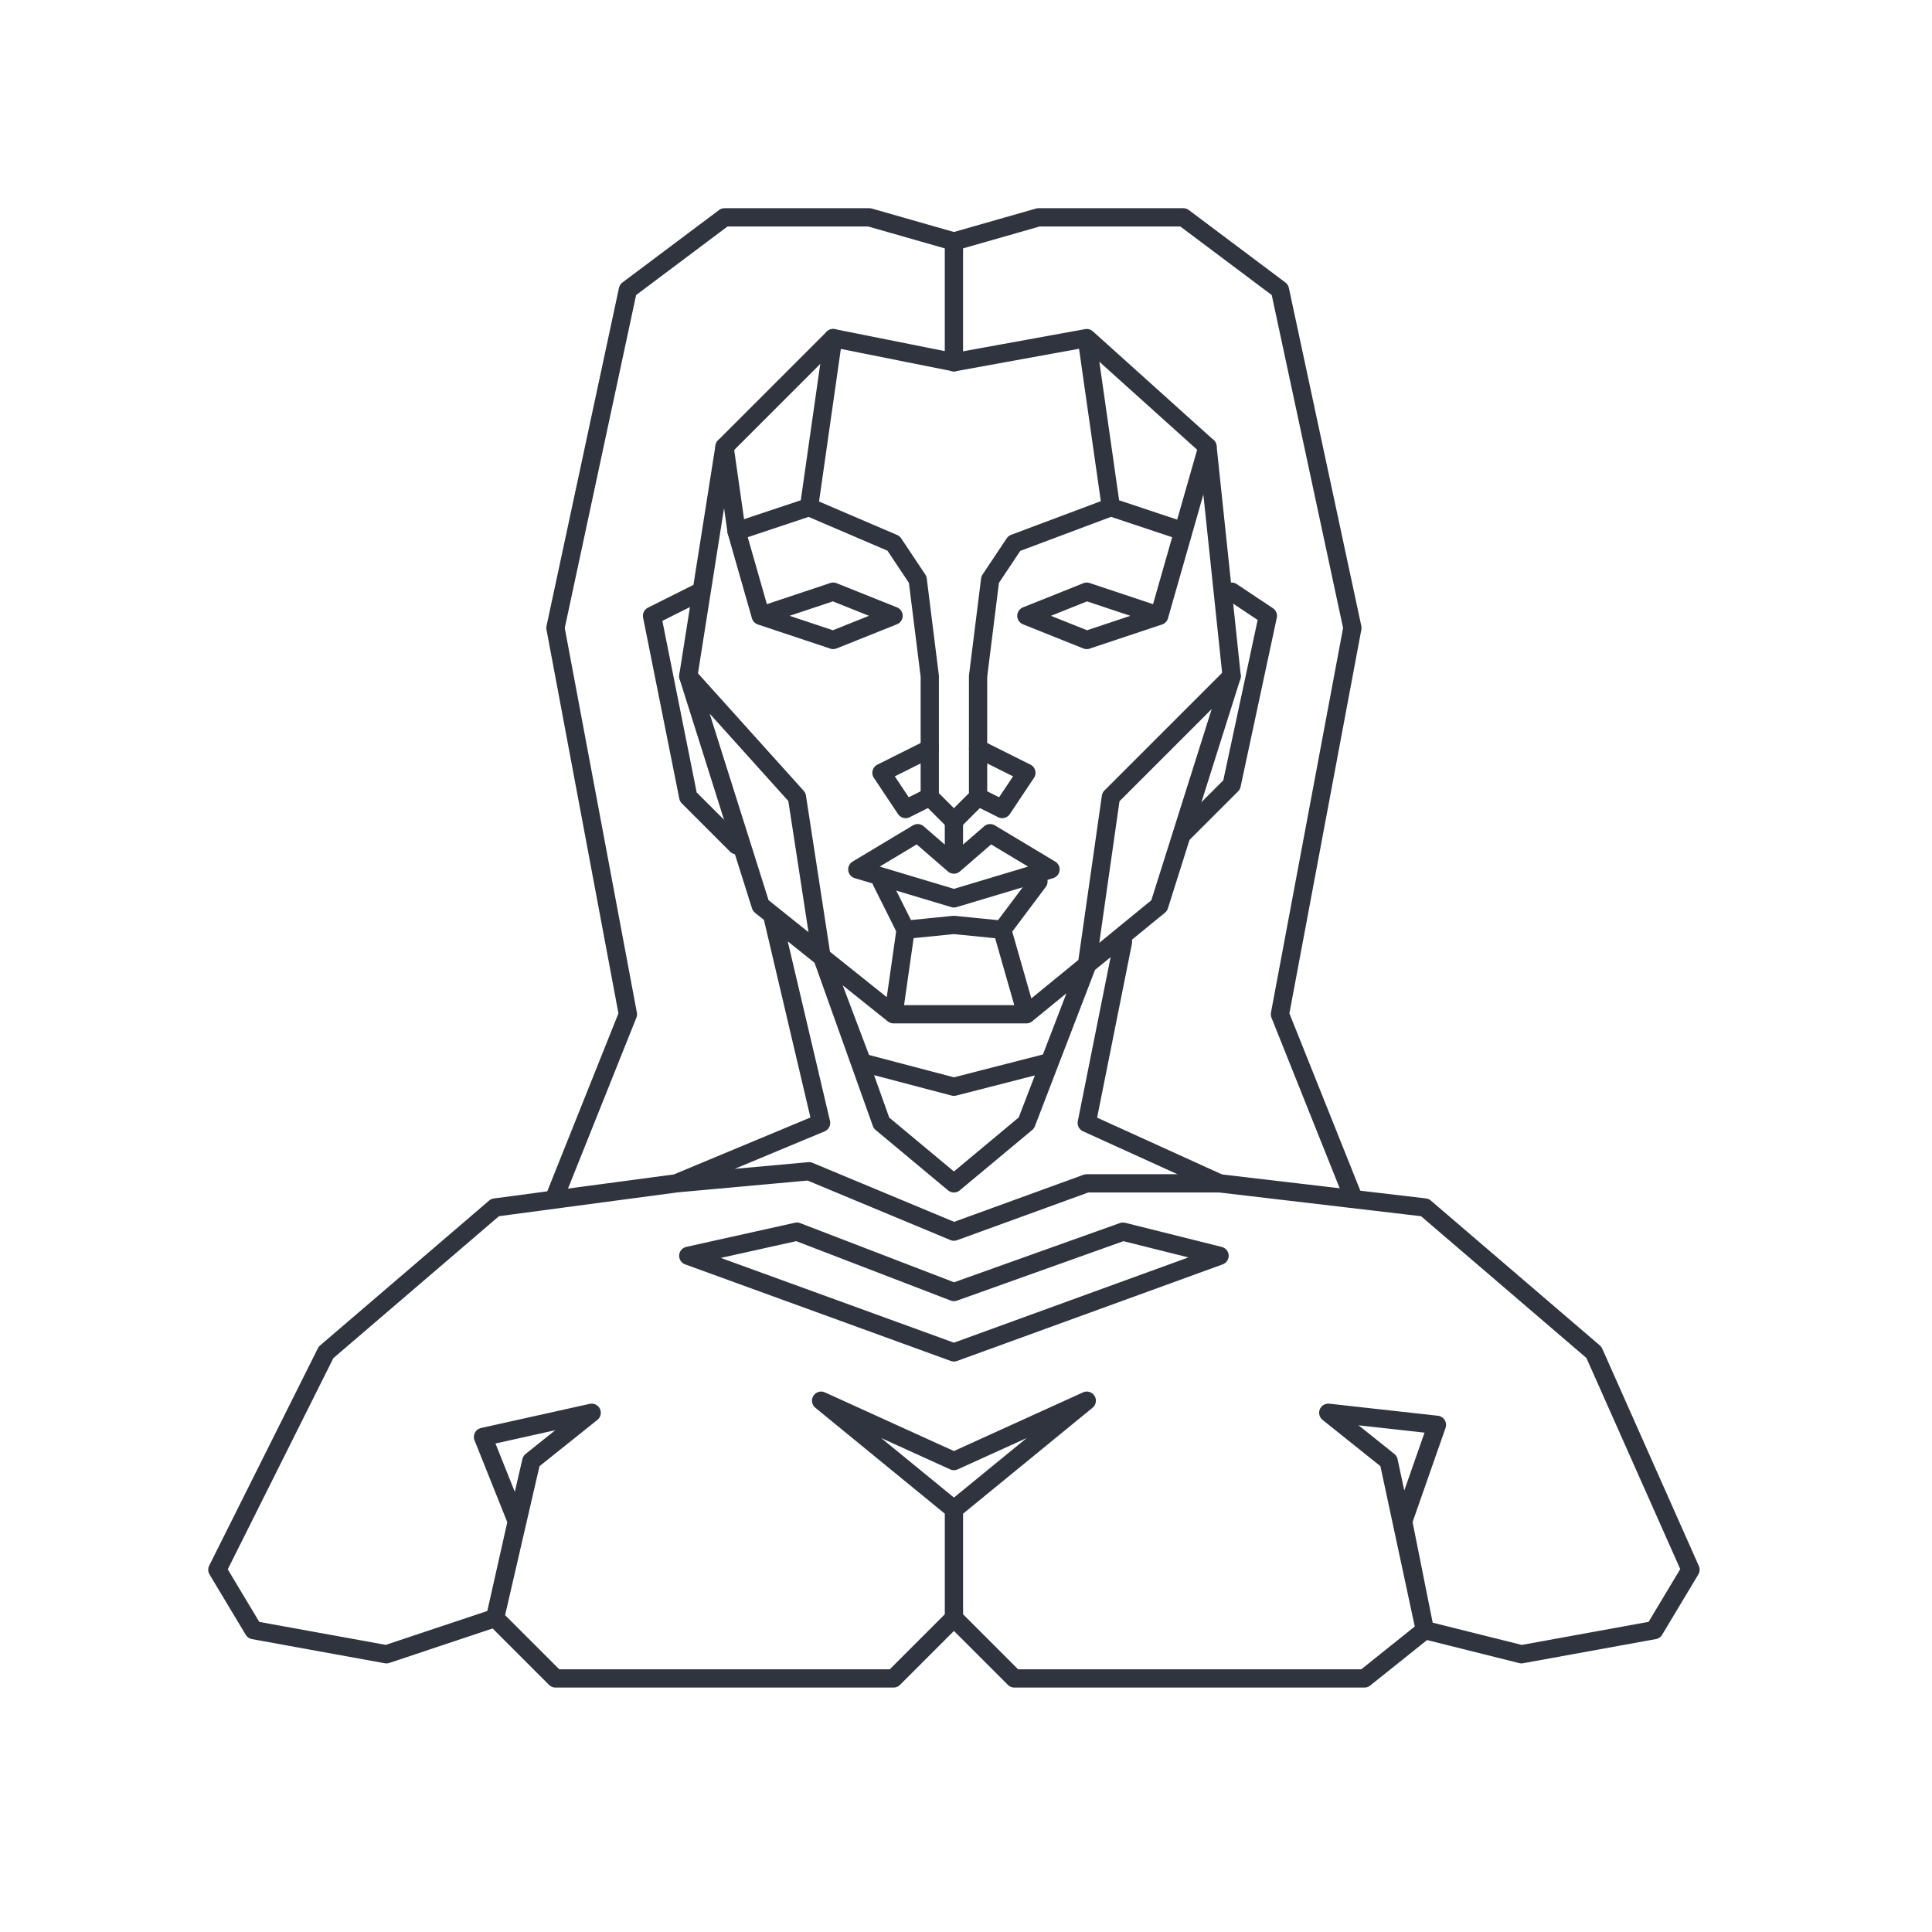 <?xml version="1.0" encoding="UTF-8" standalone="no"?>
<svg
   xmlns:dc="http://purl.org/dc/elements/1.1/"
   xmlns:cc="http://creativecommons.org/ns#"
   xmlns:rdf="http://www.w3.org/1999/02/22-rdf-syntax-ns#"
   xmlns:svg="http://www.w3.org/2000/svg"
   xmlns="http://www.w3.org/2000/svg"
   xmlns:sodipodi="http://sodipodi.sourceforge.net/DTD/sodipodi-0.dtd"
   xmlns:inkscape="http://www.inkscape.org/namespaces/inkscape"
   width="800"
   height="800"
   viewBox="0 0 211.667 211.667"
   version="1.1"
   id="svg8"
   sodipodi:docname="virgo_blue.svg"
   inkscape:version="1.0.1 (0767f8302a, 2020-10-17)">
  <defs
     id="defs2" />
  <sodipodi:namedview
     id="base"
     pagecolor="#ffffff"
     bordercolor="#666666"
     borderopacity="1.0"
     inkscape:pageopacity="0.0"
     inkscape:pageshadow="2"
     inkscape:zoom="0.70710678"
     inkscape:cx="400.34414"
     inkscape:cy="498.13981"
     inkscape:document-units="mm"
     inkscape:current-layer="layer2"
     inkscape:document-rotation="0"
     showgrid="true"
     units="px"
     inkscape:window-width="1848"
     inkscape:window-height="1016"
     inkscape:window-x="72"
     inkscape:window-y="27"
     inkscape:window-maximized="1">
    <inkscape:grid
       type="xygrid"
       id="grid878" />
  </sodipodi:namedview>
  <g
     inkscape:groupmode="layer"
     id="layer2"
     inkscape:label="main">
    <path
       style="fill:none;stroke:#2f343e;stroke-width:2;stroke-linecap:round;stroke-linejoin:round;stroke-miterlimit:4;stroke-dasharray:none;stroke-opacity:1;paint-order:stroke fill markers"
       d="m 74.083,129.646 -19.844,2.646 -18.521,15.875 -11.906,23.812 3.969,6.615 14.552,2.646 11.906,-3.969 3.969,-17.198 6.615,-5.292 -11.906,2.646 3.704,9.26 -2.381,10.583 6.615,6.615 h 37.042 l 6.615,-6.615 v -11.906 l -14.552,-11.906 14.552,6.615 14.552,-6.615 -14.552,11.906 v 11.906 l 6.615,6.615 h 38.365 l 6.615,-5.292 -3.969,-18.521 -6.615,-5.292 11.906,1.323 -3.704,10.583 2.381,11.906 10.583,2.646 14.552,-2.646 3.969,-6.615 -10.583,-23.812 -18.521,-15.875 -22.49,-2.646 H 119.062 l -14.552,5.292 -15.875,-6.615 -14.552,1.323 15.875,-6.615 -5.292,-22.49 13.229,10.583 1.323,-9.26 5.292,-0.529 5.292,0.529 2.646,9.26 H 97.896 112.448 L 127,99.219 134.938,74.083 121.708,87.312 l -2.646,18.521 -6.615,17.198 -7.938,6.615 -7.938,-6.615 -6.615,-18.521 -2.646,-17.198 -11.906,-13.229 7.938,25.135 6.615,5.292 4.498,11.906 10.054,2.646 10.319,-2.646"
       id="path947"
       sodipodi:nodetypes="ccccccccccccccccccccccccccccccccccccccccccccccccccccccccccccccc" />
    <path
       style="fill:none;stroke:#2f343e;stroke-width:2;stroke-linecap:round;stroke-linejoin:round;stroke-miterlimit:4;stroke-dasharray:none;stroke-opacity:1;paint-order:stroke fill markers"
       d="m 75.406,74.083 3.969,-25.135 11.906,-11.906 13.229,2.646 14.552,-2.646 13.229,11.906 v 0 l -2.646,9.26 -7.938,-2.646 -2.646,-18.521 2.646,18.521 7.938,2.646 L 127,67.469 l -7.938,-2.646 -6.615,2.646 6.615,2.646 7.938,-2.646 2.646,-9.26 -7.938,-2.646 -10.583,3.969 -2.646,3.969 -1.323,10.583 V 87.312 l -2.646,2.646"
       id="path949"
       sodipodi:nodetypes="cccccccccccccccccccccccc" />
    <path
       style="fill:none;stroke:#2f343e;stroke-width:2;stroke-linecap:round;stroke-linejoin:round;stroke-opacity:1;stroke-miterlimit:4;stroke-dasharray:none"
       d="m 75.406,137.583 11.906,-2.646 17.198,6.615 18.521,-6.615 10.583,2.646 -29.104,10.583 z"
       id="path951" />
    <path
       style="fill:none;stroke:#2f343e;stroke-width:2;stroke-linecap:round;stroke-linejoin:round;stroke-opacity:1;stroke-miterlimit:4;stroke-dasharray:none"
       d="m 133.615,129.646 -14.552,-6.615 3.969,-19.844"
       id="path953" />
    <path
       style="fill:none;stroke:#2f343e;stroke-width:2;stroke-linecap:round;stroke-linejoin:round;stroke-miterlimit:4;stroke-dasharray:none;stroke-opacity:1"
       d="m 129.646,91.281 5.292,-5.292 3.969,-18.521 -3.969,-2.646"
       id="path955"
       sodipodi:nodetypes="cccc" />
    <path
       style="fill:none;stroke:#2f343e;stroke-width:2;stroke-linecap:round;stroke-linejoin:round;stroke-opacity:1;stroke-miterlimit:4;stroke-dasharray:none"
       d="m 80.698,92.604 -5.292,-5.292 -3.969,-19.844 5.292,-2.646"
       id="path957" />
    <path
       style="fill:none;stroke:#2f343e;stroke-width:2;stroke-linecap:round;stroke-linejoin:round;stroke-miterlimit:4;stroke-dasharray:none;stroke-opacity:1"
       d="m 93.927,95.25 10.583,3.175 10.583,-3.175 -6.615,-3.969 -3.969,3.44 -3.969,-3.44 -6.615,3.969"
       id="path959"
       sodipodi:nodetypes="ccccccc" />
    <path
       style="fill:none;stroke:#2f343e;stroke-width:2;stroke-linecap:round;stroke-linejoin:round;stroke-opacity:1;stroke-miterlimit:4;stroke-dasharray:none"
       d="M 99.219,101.865 96.573,96.573"
       id="path961" />
    <path
       style="fill:none;stroke:#2f343e;stroke-width:2;stroke-linecap:round;stroke-linejoin:round;stroke-miterlimit:4;stroke-dasharray:none;stroke-opacity:1"
       d="m 109.802,101.865 3.969,-5.292"
       id="path963"
       sodipodi:nodetypes="cc" />
    <path
       style="fill:none;stroke:#2f343e;stroke-width:2;stroke-linecap:round;stroke-linejoin:round;stroke-miterlimit:4;stroke-dasharray:none;stroke-opacity:1"
       d="m 104.51,93.927 0,-3.704"
       id="path965"
       sodipodi:nodetypes="cc" />
    <path
       style="fill:none;stroke:#2f343e;stroke-width:2;stroke-linecap:round;stroke-linejoin:round;stroke-miterlimit:4;stroke-dasharray:none;stroke-opacity:1"
       d="M 104.51,89.958 101.865,87.312 V 74.083 L 100.542,63.5 97.896,59.531 88.635,55.562 80.698,58.208 88.635,55.562 91.281,37.042 88.635,55.562 l -7.938,2.646 2.646,9.26 7.938,-2.646 6.615,2.646 -6.615,2.646 -7.938,-2.646"
       id="path967"
       sodipodi:nodetypes="cccccccccccccccc" />
    <path
       style="fill:none;stroke:#2f343e;stroke-width:2;stroke-linecap:round;stroke-linejoin:round;stroke-miterlimit:4;stroke-dasharray:none;stroke-opacity:1"
       d="M 60.854,130.969 68.792,111.125 60.854,68.792 68.792,31.75 79.375,23.812 h 15.875 l 9.26,2.646 9.26,-2.646 h 15.875 l 10.583,7.938 7.938,37.042 -7.938,42.333 7.938,19.844"
       id="path969"
       sodipodi:nodetypes="ccccccccccccc" />
    <path
       style="fill:none;stroke:#2f343e;stroke-width:2;stroke-linecap:round;stroke-linejoin:round;stroke-opacity:1;stroke-miterlimit:4;stroke-dasharray:none"
       d="M 104.51,26.458 V 39.688"
       id="path971" />
    <path
       style="fill:none;stroke:#2f343e;stroke-width:2;stroke-linecap:round;stroke-linejoin:round;stroke-miterlimit:4;stroke-dasharray:none;stroke-opacity:1"
       d="m 101.865,82.021 -5.292,2.646 2.646,3.969 2.646,-1.323"
       id="path973"
       sodipodi:nodetypes="cccc" />
    <path
       style="fill:none;stroke:#2f343e;stroke-width:2;stroke-linecap:round;stroke-linejoin:round;stroke-miterlimit:4;stroke-dasharray:none;stroke-opacity:1"
       d="m 107.156,82.021 5.292,2.646 -2.646,3.969 -2.646,-1.323"
       id="path975"
       sodipodi:nodetypes="cccc" />
    <path
       style="fill:none;stroke:#2f343e;stroke-width:2;stroke-linecap:round;stroke-linejoin:round;stroke-opacity:1;stroke-miterlimit:4;stroke-dasharray:none"
       d="M 80.698,58.208 79.375,48.948"
       id="path977" />
    <path
       style="fill:none;stroke:#2f343e;stroke-width:2;stroke-linecap:round;stroke-linejoin:round;stroke-miterlimit:4;stroke-dasharray:none;stroke-opacity:1"
       d="M 134.938,74.083 132.292,48.948"
       id="path979"
       sodipodi:nodetypes="cc" />
  </g>
</svg>
